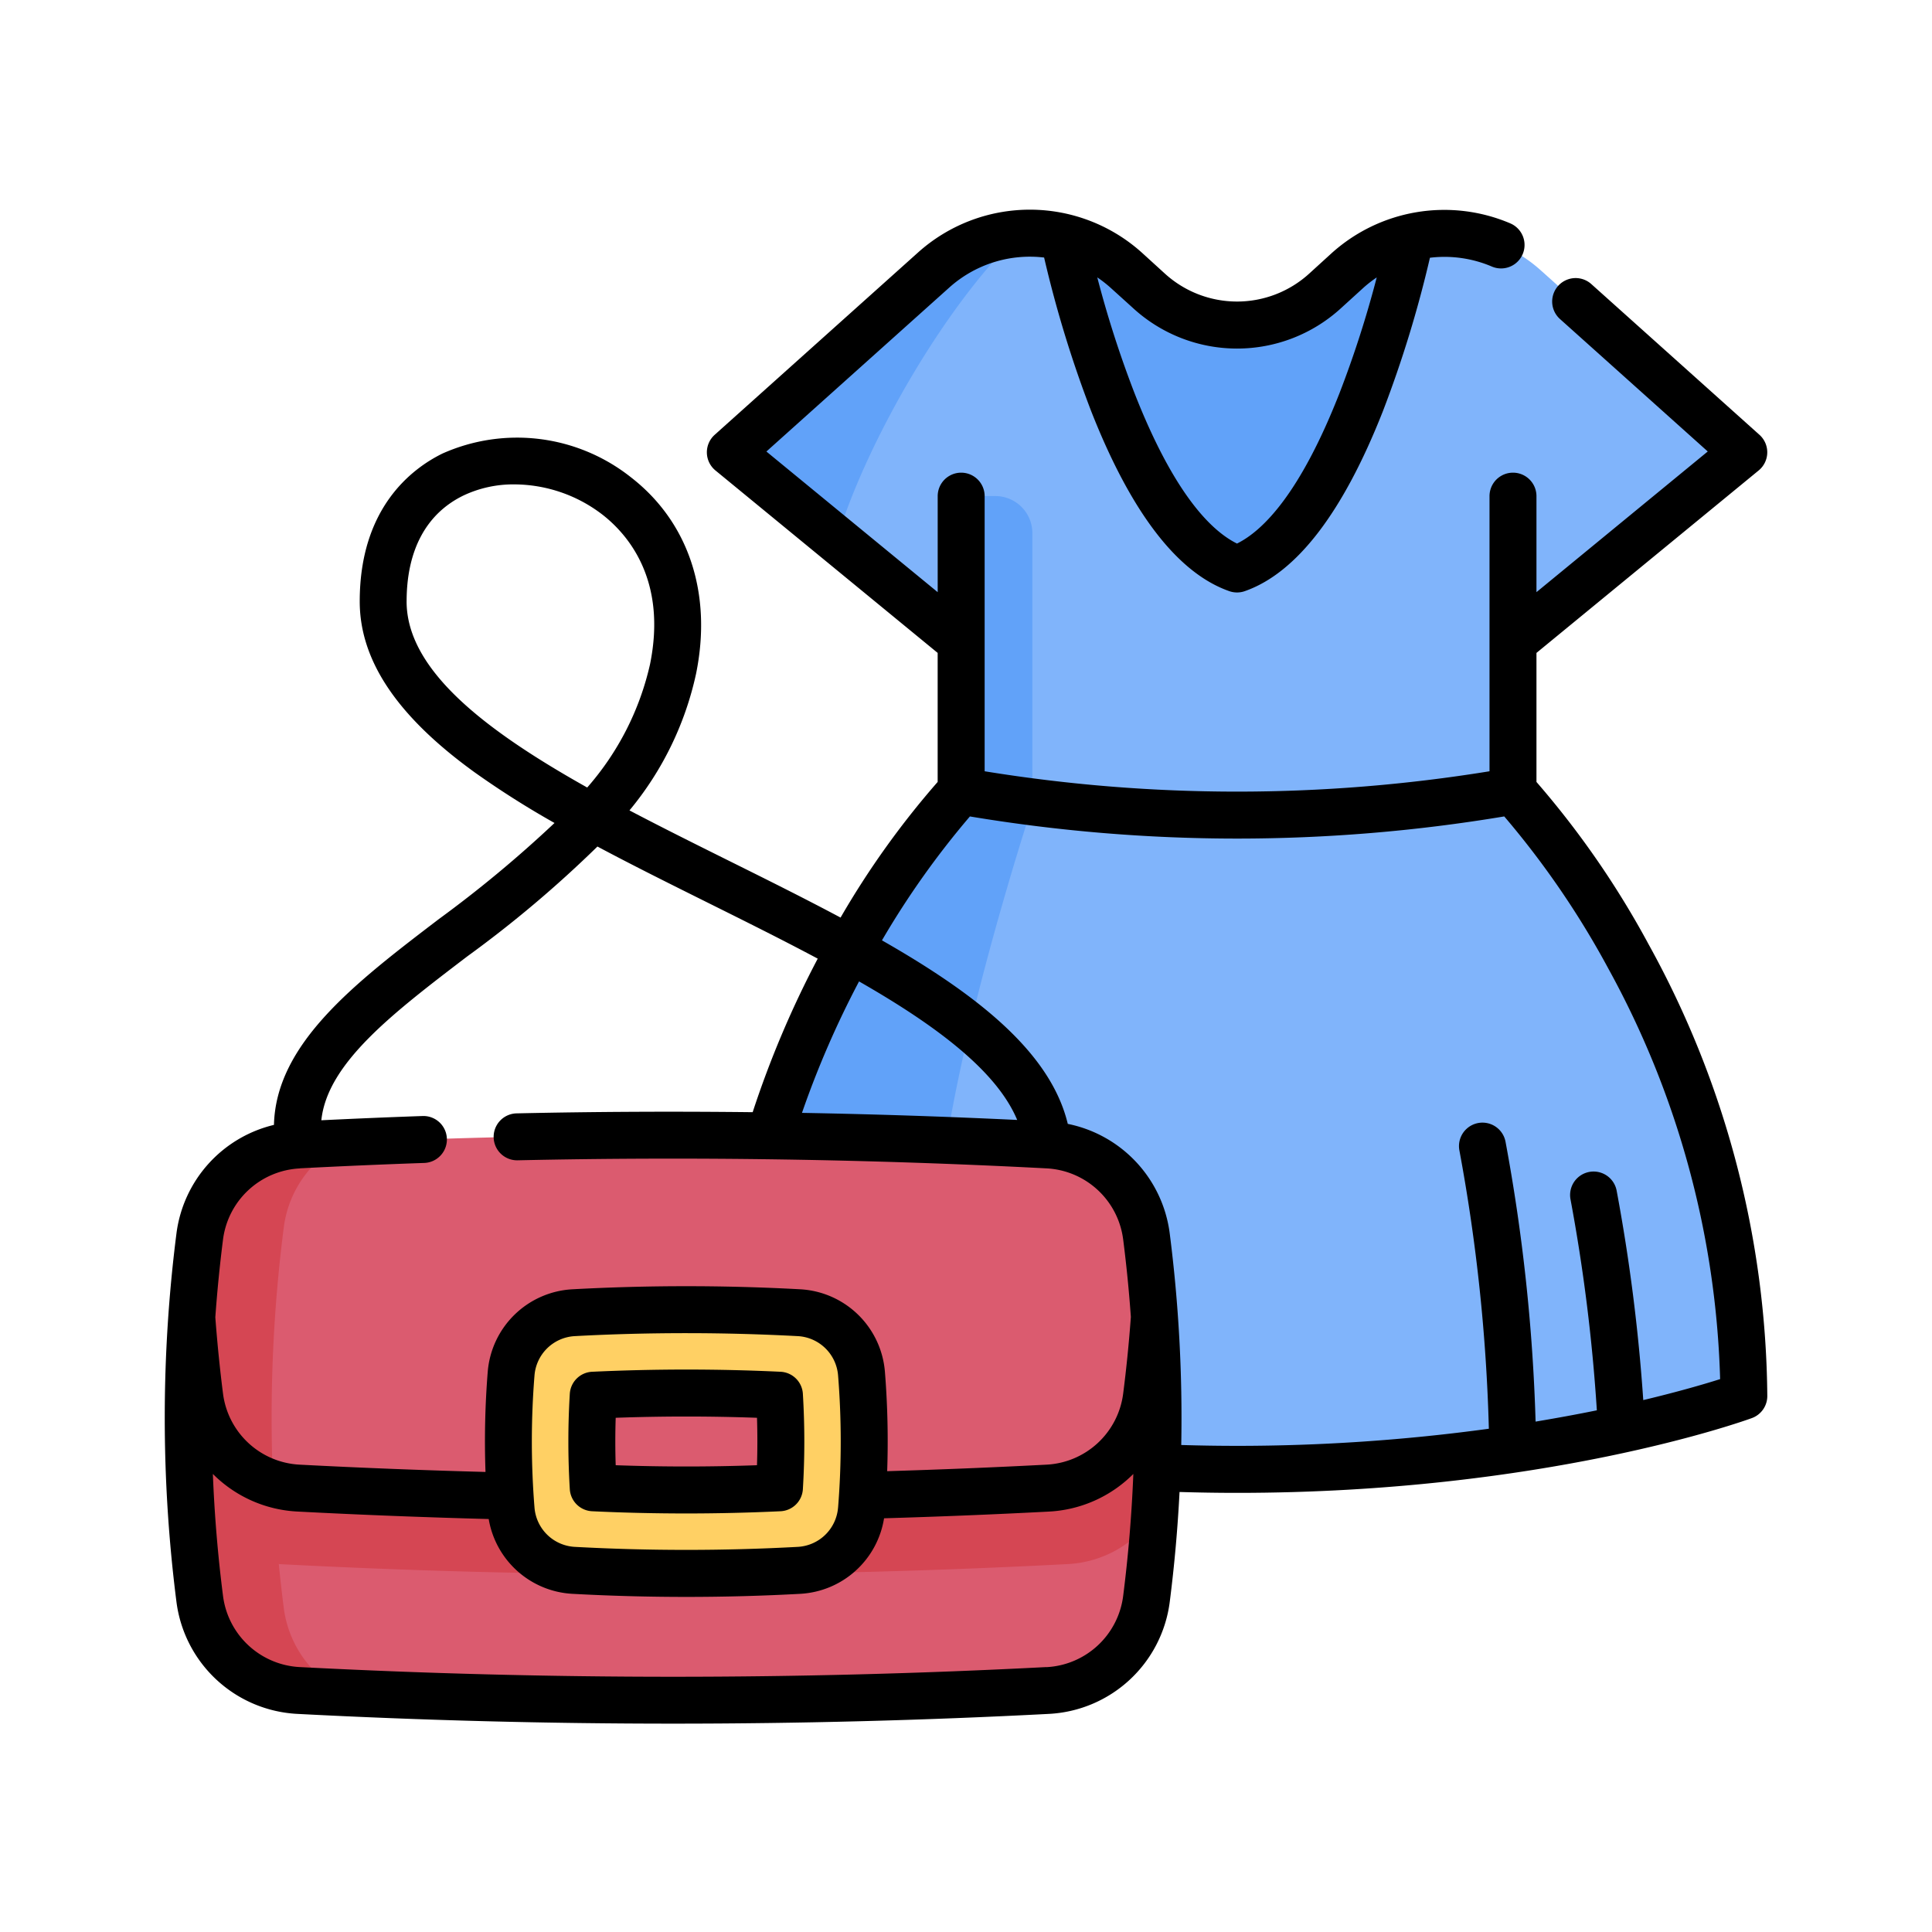 <svg xmlns="http://www.w3.org/2000/svg" width="129" height="129" viewBox="0 0 129 129">
  <g id="Grupo_58535" data-name="Grupo 58535" transform="translate(-384 -4015)">
    <g id="vestir" transform="translate(395.003 4014.867)">
      <g id="Grupo_58528" data-name="Grupo 58528" transform="translate(1.561 15.711)">
        <path id="Trazado_102317" data-name="Trazado 102317" d="M232.956,58.93s15.411,15.946,15.411,40.388c0,0-13.413,4.9-33.834,4.9a123.851,123.851,0,0,1-20.446-1.676A82.966,82.966,0,0,1,180.7,99.318c0-24.442,15.411-40.388,15.411-40.388V48.961l-8.31-6.824-7.1-5.831L194.261,24.15a9.641,9.641,0,0,1,12.932.048l1.446,1.317a8.754,8.754,0,0,0,11.789,0l1.446-1.317a9.639,9.639,0,0,1,12.93-.048l13.561,12.157L232.956,48.961Z" transform="translate(-144.499 -21.685)" fill="#80b4fb"/>
        <g id="Grupo_58526" data-name="Grupo 58526" transform="translate(36.201 0.022)">
          <path id="Trazado_102318" data-name="Trazado 102318" d="M200.866,108.134v18.188s-6.291,19.11-6.291,28.456c0,3.72-.222,9.081-.487,14.184a82.967,82.967,0,0,1-13.388-3.221c0-24.442,15.411-40.388,15.411-40.388v-19.7h2.28a2.474,2.474,0,0,1,2.475,2.475Z" transform="translate(-180.7 -88.131)" fill="#61a2f9"/>
          <path id="Trazado_102319" data-name="Trazado 102319" d="M200.058,21.788c-4.723,4.4-10.2,13.656-12.255,20.431l-7.1-5.831,13.561-12.157a9.626,9.626,0,0,1,5.8-2.443Z" transform="translate(-180.701 -21.788)" fill="#61a2f9"/>
          <path id="Trazado_102320" data-name="Trazado 102320" d="M310.348,22.958c-.5,2.351-4.416,19.637-11.58,22.147-7.164-2.51-11.079-19.8-11.578-22.147a9.618,9.618,0,0,1,4.238,2.247l1.446,1.317a8.754,8.754,0,0,0,11.789,0L306.11,25.2a9.618,9.618,0,0,1,4.238-2.247Z" transform="translate(-264.934 -22.713)" fill="#61a2f9"/>
        </g>
        <g id="Grupo_58527" data-name="Grupo 58527" transform="translate(0 60.213)">
          <path id="Trazado_102321" data-name="Trazado 102321" d="M64.866,310.451a479.135,479.135,0,0,0-50.013,0,7.017,7.017,0,0,0-6.6,6.111,95.129,95.129,0,0,0,0,24.209,7.017,7.017,0,0,0,6.6,6.111,479.118,479.118,0,0,0,50.013,0,7.017,7.017,0,0,0,6.6-6.111,95.128,95.128,0,0,0,0-24.209A7.017,7.017,0,0,0,64.866,310.451Z" transform="translate(-7.48 -309.798)" fill="#db5b6f"/>
          <path id="Trazado_102322" data-name="Trazado 102322" d="M17.9,348.942q-1.52-.069-3.041-.148a7.018,7.018,0,0,1-6.6-6.113,95.178,95.178,0,0,1,0-24.207,7.016,7.016,0,0,1,6.6-6.111q1.52-.078,3.041-.148a7.345,7.345,0,0,0-4.034,5.655,99.852,99.852,0,0,0,0,25.415A7.352,7.352,0,0,0,17.9,348.942Z" transform="translate(-7.482 -311.709)" fill="#d54653"/>
          <path id="Trazado_102323" data-name="Trazado 102323" d="M71.475,373.183a7.014,7.014,0,0,1-6.6,6.11,478.118,478.118,0,0,1-50.013,0,7.014,7.014,0,0,1-6.6-6.11q-.339-2.657-.531-5.314a94.859,94.859,0,0,0-.019,13.181,7.4,7.4,0,0,0,5.8,3.317,504.026,504.026,0,0,0,52.717,0,7.4,7.4,0,0,0,5.8-3.32,94.864,94.864,0,0,0-.02-13.189q-.191,2.662-.532,5.324Z" transform="translate(-7.49 -355.725)" fill="#d54653"/>
          <path id="Trazado_102324" data-name="Trazado 102324" d="M129.23,382.959a138.23,138.23,0,0,1-15.115,0,4.409,4.409,0,0,1-4.14-4.067,56.324,56.324,0,0,1,0-9.064,4.409,4.409,0,0,1,4.14-4.067,138.215,138.215,0,0,1,15.115,0,4.409,4.409,0,0,1,4.14,4.067,56.322,56.322,0,0,1,0,9.064A4.409,4.409,0,0,1,129.23,382.959Z" transform="translate(-88.41 -353.902)" fill="#ffd064"/>
          <path id="Trazado_102325" data-name="Trazado 102325" d="M142.754,398.675c-2.062,0-4.148-.049-6.217-.146a50.92,50.92,0,0,1,0-6.181c2.069-.1,4.155-.146,6.217-.146s4.148.049,6.216.146a50.914,50.914,0,0,1,0,6.181C146.9,398.626,144.815,398.675,142.754,398.675Z" transform="translate(-109.491 -374.98)" fill="#db5b6f"/>
        </g>
      </g>
      <g id="Grupo_58529" data-name="Grupo 58529" transform="translate(-0.003 14.133)">
        <path id="Trazado_102326" data-name="Trazado 102326" d="M99.1,63.232a59.78,59.78,0,0,0-7.513-10.887V43.728l14.838-12.184a1.568,1.568,0,0,0,.051-2.379L95.249,19.1a1.567,1.567,0,1,0-2.092,2.334l9.867,8.844L91.587,39.671v-6.41a1.567,1.567,0,1,0-3.135,0v18.37a105.236,105.236,0,0,1-33.71,0V33.261a1.567,1.567,0,1,0-3.135,0v6.411L40.169,30.281l12.2-10.938a8.054,8.054,0,0,1,6.344-2.014,77.384,77.384,0,0,0,3.134,10.236c2.662,6.776,5.767,10.826,9.229,12.039a1.566,1.566,0,0,0,1.036,0c3.462-1.213,6.567-5.263,9.23-12.039a77.393,77.393,0,0,0,3.132-10.222,8.06,8.06,0,0,1,4.133.587,1.567,1.567,0,0,0,1.234-2.882,11.238,11.238,0,0,0-11.961,2.017l-1.446,1.317a7.156,7.156,0,0,1-9.679,0l-1.446-1.317a11.181,11.181,0,0,0-15.034-.056L36.716,29.166a1.568,1.568,0,0,0,.051,2.379L51.605,43.728v8.615A57.457,57.457,0,0,0,45.122,61.4c-2.384-1.27-4.9-2.524-7.458-3.794-2.232-1.11-4.479-2.227-6.637-3.362a21.37,21.37,0,0,0,4.448-9.134c1.089-5.355-.5-10.138-4.371-13.124a12.23,12.23,0,0,0-12.564-1.57c-2.063,1.014-5.524,3.644-5.524,9.873,0,3.943,2.5,7.67,7.655,11.4a59.827,59.827,0,0,0,5.351,3.395A80.775,80.775,0,0,1,18.3,61.5c-5.58,4.256-10.874,8.3-11.011,13.742A8.574,8.574,0,0,0,.779,82.491a97.183,97.183,0,0,0,0,24.6,8.582,8.582,0,0,0,8.073,7.479c8.324.434,16.706.651,25.088.651s16.765-.217,25.089-.651A8.577,8.577,0,0,0,67.1,107.1q.468-3.661.655-7.347c1.275.038,2.561.059,3.841.059,20.462,0,33.813-4.788,34.371-4.992A1.568,1.568,0,0,0,107,93.344a63.286,63.286,0,0,0-7.9-30.113ZM64.647,20.7a10.277,10.277,0,0,0,13.9,0l1.446-1.316a8.035,8.035,0,0,1,.929-.728,70.932,70.932,0,0,1-2.5,7.763c-2.613,6.649-5.08,9.14-6.83,10.008-1.751-.868-4.217-3.359-6.83-10.008a70.975,70.975,0,0,1-2.5-7.766,8.212,8.212,0,0,1,.93.731Zm-48.5,19.589c0-3.406,1.3-5.847,3.772-7.06a7.772,7.772,0,0,1,3.425-.753,9.7,9.7,0,0,1,5.841,1.991c1.7,1.309,4.368,4.351,3.215,10.017a18.708,18.708,0,0,1-4.195,8.232c-6.774-3.8-12.059-7.827-12.059-12.427ZM9.015,78.143c2.794-.145,5.589-.266,8.308-.36a1.567,1.567,0,0,0-.109-3.133c-2.217.077-4.485.172-6.761.283.4-3.815,4.77-7.148,9.744-10.942a77.714,77.714,0,0,0,8.691-7.335c2.4,1.28,4.91,2.527,7.38,3.756s4.965,2.469,7.329,3.73a66.182,66.182,0,0,0-4.344,10.252c-5.273-.059-10.537-.036-15.762.079a1.567,1.567,0,1,0,.069,3.134c11.685-.256,23.564-.075,35.307.538a5.441,5.441,0,0,1,5.124,4.745q.33,2.58.514,5.174c-.127,1.735-.3,3.457-.514,5.123a5.441,5.441,0,0,1-5.127,4.742c-3.549.185-7.114.33-10.63.435a58.138,58.138,0,0,0-.151-6.637,6,6,0,0,0-5.617-5.506,140.367,140.367,0,0,0-15.286,0,6,6,0,0,0-5.617,5.506,58.165,58.165,0,0,0-.149,6.688c-4.128-.11-8.289-.271-12.4-.486a5.44,5.44,0,0,1-5.126-4.742c-.21-1.646-.383-3.363-.514-5.1q.186-2.6.514-5.193a5.444,5.444,0,0,1,5.126-4.745Zm37.34-12.481c5.078,2.906,9.181,5.946,10.56,9.25q-7.168-.342-14.37-.472A62.9,62.9,0,0,1,46.356,65.662Zm-1.4,35.126a2.855,2.855,0,0,1-2.663,2.628h0a137.3,137.3,0,0,1-14.944,0,2.855,2.855,0,0,1-2.663-2.628,55.029,55.029,0,0,1,0-8.812,2.855,2.855,0,0,1,2.664-2.628c2.479-.136,4.975-.2,7.472-.2s4.993.068,7.472.2a2.855,2.855,0,0,1,2.663,2.628,55.029,55.029,0,0,1,0,8.812Zm13.907,10.656a480.628,480.628,0,0,1-49.85,0A5.449,5.449,0,0,1,3.889,106.7q-.519-4.061-.679-8.152a8.579,8.579,0,0,0,5.642,2.511c4.234.222,8.524.387,12.776.5a6,6,0,0,0,5.552,4.992c2.536.139,5.09.208,7.643.208s5.107-.069,7.643-.208a6,6,0,0,0,5.56-5.042c3.635-.107,7.327-.255,11-.447a8.581,8.581,0,0,0,5.644-2.513q-.163,4.087-.68,8.154a5.445,5.445,0,0,1-5.125,4.746ZM98.718,93.618a120.645,120.645,0,0,0-1.777-13.983,1.567,1.567,0,1,0-3.081.578A117.6,117.6,0,0,1,95.619,94.3c-1.207.247-2.575.5-4.09.754a121.383,121.383,0,0,0-2.007-18.684,1.567,1.567,0,1,0-3.081.578A118.314,118.314,0,0,1,88.408,95.53,124.114,124.114,0,0,1,71.6,96.673c-1.243,0-2.492-.02-3.731-.057A96.994,96.994,0,0,0,67.1,82.492a8.569,8.569,0,0,0-6.807-7.317c-1.151-4.79-6.068-8.637-12.407-12.254a56.944,56.944,0,0,1,5.872-8.274A108.6,108.6,0,0,0,71.6,56.125a108.59,108.59,0,0,0,17.836-1.479A58.159,58.159,0,0,1,96.4,64.831a60.331,60.331,0,0,1,7.45,27.386c-1.019.322-2.767.836-5.132,1.4Z" transform="translate(0.003 -14.133)"/>
        <path id="Trazado_102327" data-name="Trazado 102327" d="M143.112,384.849c-2.094-.1-4.21-.148-6.29-.148s-4.2.05-6.29.148a1.568,1.568,0,0,0-1.491,1.471,52.686,52.686,0,0,0,0,6.372,1.568,1.568,0,0,0,1.491,1.47c2.092.1,4.208.148,6.29.148s4.2-.05,6.29-.148a1.568,1.568,0,0,0,1.491-1.47,52.686,52.686,0,0,0,0-6.372A1.568,1.568,0,0,0,143.112,384.849Zm-1.572,6.24c-3.151.113-6.285.113-9.435,0-.034-1.054-.034-2.113,0-3.167,3.152-.113,6.283-.113,9.435,0C141.573,388.976,141.573,390.035,141.539,391.09Z" transform="translate(-101.995 -307.256)"/>
      </g>
    </g>
    <g id="Grupo_58534" data-name="Grupo 58534" transform="translate(-8 143)">
      <rect id="Rectángulo_5543" data-name="Rectángulo 5543" width="129" height="129" transform="translate(392 3872)" fill="none"/>
    </g>
  </g>
</svg>
